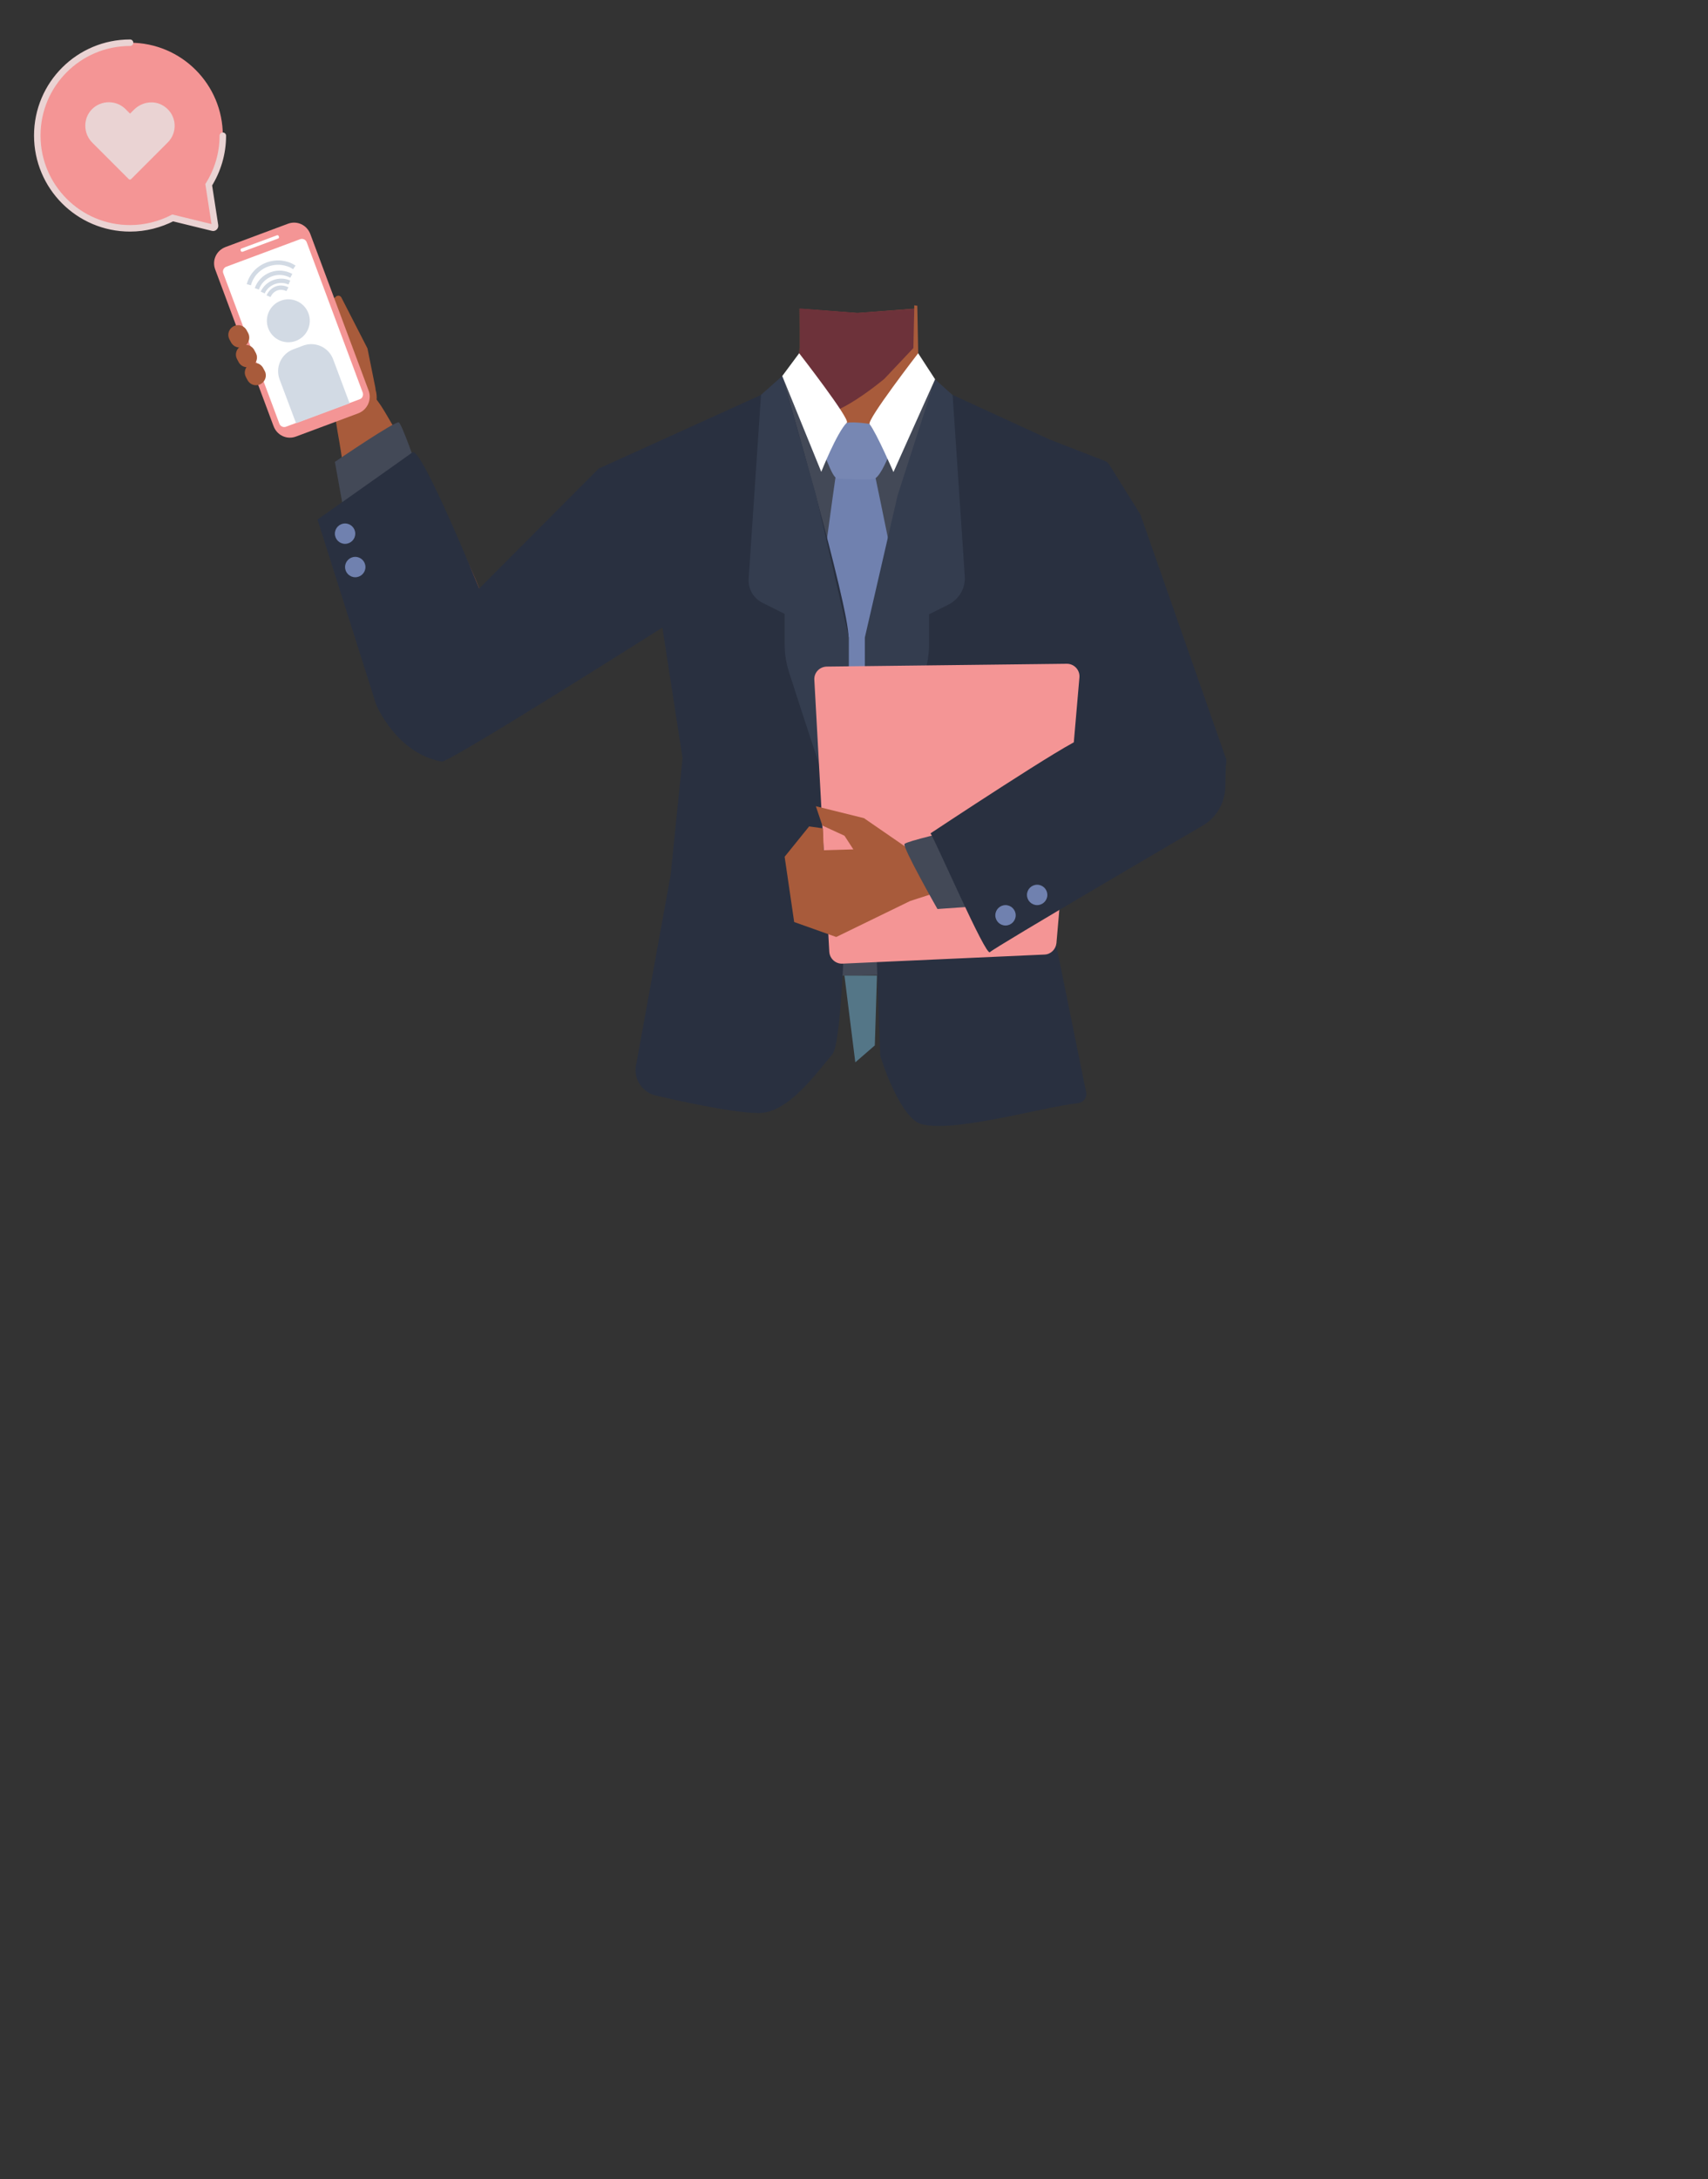 <?xml version="1.0" encoding="utf-8"?>
<!-- Generator: Adobe Illustrator 26.0.3, SVG Export Plug-In . SVG Version: 6.00 Build 0)  -->
<svg version="1.1" id="Calque_1" xmlns="http://www.w3.org/2000/svg" xmlns:xlink="http://www.w3.org/1999/xlink" x="0px" y="0px"
	 viewBox="0 0 788 1005" style="enable-background:new 0 0 788 1005;" xml:space="preserve">
<rect x="0" y="0" width="788" height="1005" fill="#333333" stroke="none"/>
<style type="text/css">
	.st0{fill:#563935;}
	.st1{fill:#A85B3B;}
	.st2{fill:#6D323A;}
	.st3{fill:none;stroke:#000000;stroke-width:3;stroke-miterlimit:10;}
	.st4{fill:#434957;}
	.st5{fill:#547687;}
	.st6{fill:#634B47;}
	.st7{fill:#7081AF;}
	.st8{fill:#293040;}
	.st9{fill:#343D4F;}
	.st10{fill:#7787B3;}
	.st11{fill:#FFFFFF;}
	.st12{fill:#F49595;}
	.st13{fill:#D2DAE4;}
	.st14{fill:none;stroke:#D2DAE4;stroke-width:2;stroke-miterlimit:10;}
	.st15{fill:none;stroke:#EAD3D3;stroke-width:3;stroke-linecap:round;stroke-miterlimit:10;}
	.st16{fill:#EAD3D3;}
</style>
<path d="M230.2,479.5h0.1H230.2z"/>
<polygon points="230.3,479.5 230.4,479.5 230.4,479.5 "/>
<path d="M230.2,479.5h0.1H230.2z"/>
<polygon points="230.3,479.5 230.4,479.5 230.4,479.5 "/>
<path class="st0" d="M515.8,243.8c-0.6,38.4-26.2,33.2-36.9,42.3c-12.6,10.8-8.3,50-17.2,64c-2.5,3.8-11.4,10.1-15.8,9.1
	c-12.5-2.9-24-30.7-34.8-37.7c-6.3-4.1-23.6-3.6-30.2,0c-11.2,6.2-22.3,34.9-34.8,37.7c-4.4,1-13.4-5.2-15.8-9.1
	c-8.9-14-4.6-53.2-17.2-64c-10.6-9.1-36.2-3.9-36.9-42.3c-0.4-26.6,35-37.3,35-37.3l40.1-19.9c9.8-4.8,16.3-14.4,17.4-25.2
	c0-0.3,0-0.6,0.1-0.9s0-0.5,0-0.8s0-0.3,0-0.5c0-0.4,0-0.8,0-1.2v-2.3V151l-0.1-8.7l1.6,0.1l25,1.9l26.2-2l0.7-0.1l0.1,8.7v2.2
	l0.1,7.1c0.1,10.7,6.2,20.4,15.8,25.1l40.5,20.1c1,0.5,2.1,1,3.2,1.3C489,209.4,516.2,220.5,515.8,243.8z"/>
<polygon class="st1" points="424.2,199 396.8,231.5 369.6,199 369.8,187.3 370.4,151.1 370.5,142.5 395.6,144.4 421.8,142.4 
	421.8,140.8 423.2,141 423.4,151.1 423.7,167.3 "/>
<path class="st2" d="M421.8,142.4l-0.2,8.7l-0.2,9.4L408,174.7c0,0-23.5,19.8-31.6,15.9c-2-1-4.3-2.1-6.5-3.3
	c-5.5-2.9-10.7-5.9-10.7-5.9c0.6-0.6,1.3-1.3,1.8-1.9c3.9-4.8,6.5-10.5,7.8-16.6c0-0.1,0.1-0.3,0.1-0.5v-0.1c0-0.3,0.1-0.6,0.1-1
	s0-0.6,0.1-0.9s0-0.5,0-0.8s0-0.3,0-0.5c0-0.7,0-1.4,0-2.1v-1.3c0-0.6,0-1.2,0-1.9c0-1,0-1.9,0-2.8l0,0l-0.1-8.7l1.6,0.1l25,1.9
	L421.8,142.4z"/>
<path class="st3" d="M456.2,236.3c-1.3,27.6,17.7,53.5,17.7,53.5s31.2,53.9,41.3,72c4.8,8.5,14.4,26.5,36,15.2l0,0
	c17.8-9.3,11.9-28.1,8.1-36.7c-7.6-17.5-26.8-51.4-31.2-69.8c-3.3-13.7-3.1-36.1-20.9-52.3c0,0-13.1-14.9-31.9-7.7l-0.7,0.3
	C464,214.8,456.7,224.8,456.2,236.3L456.2,236.3z"/>
<path class="st1" d="M207.5,344.8c-19.6,3.6-29.9-17.7-33.2-25.6s-6.1-25.5-7.4-34.1c-3.5-22.1-6.6-59.6-10.3-81.1
	c-2.5-14.2-4.2-21.6,4.5-25.5c7.9-3.6,14.8,8.6,17.6,13.4c11.4,19.6,34.2,57.7,42.7,80.2c3.5,9.2,8.9,28.5,9.1,38.4
	C231.2,338,213.2,343.8,207.5,344.8z"/>
<path class="st3" d="M333.7,254.6c-11.9,25-40.9,38.8-40.9,38.8s-52.9,32.8-70.4,44c-8.2,5.3-25.2,16.6-38.9-3.6l0,0
	c-11.3-16.6,2.8-30.4,10.2-36.2c15-11.8,47.9-32.6,60.5-46.7c9.4-10.5,19.8-30.3,43.1-36.2c0,0,18.6-6.9,31.8,8.2l0.5,0.6
	C337,232.1,338.6,244.3,333.7,254.6L333.7,254.6z"/>
<polygon class="st4" points="316.7,451.3 318.2,428.8 473.2,428.8 475.2,448.3 "/>
<polygon class="st5" points="394.6,489.9 389.6,449.9 404.6,449.9 403.6,482.1 "/>
<path class="st6" d="M562.1,344.7c-9-17.7-32.2-13-40.5-10.8s-23.9,10.7-31.6,14.8c-19.7,10.6-51.3,31-70.7,41.1
	c-12.7,6.7-19.6,9.8-17.6,19.1c1.9,8.4,15.8,6.5,21.3,5.8c22.5-2.9,66.6-8,89.7-14.9c9.5-2.8,28-10.3,36-16.1
	C571.1,367.7,564.7,349.9,562.1,344.7z"/>
<path class="st1" d="M173.2,178.9l-3.6-17.9c0-0.1-0.1-0.3-0.1-0.4l-12-23.4c-0.5-0.9-1.6-1.1-2.4-0.5c-1.4,1.1-3.2,2.8-3.4,3.9
	c-1.2,5.4,1.9,13.7,3.5,18.9c0.2,0.7-0.6,4-1.2,4.4c-0.7,0.5-1.7,0.5-2.6,0.2c-1.3-0.4-2.4,1.1-1.7,2.3l7,12.1
	c0.2,0.4,0.7,0.7,1.2,0.8l13.7,1.5C172.5,180.9,173.4,179.9,173.2,178.9z"/>
<ellipse class="st1" cx="161.7" cy="183.3" rx="12.1" ry="12.1"/>
<path class="st4" d="M345,191.5c1.3-1.3,17.4-20.3,18.9-20.3c0.7,0,13.8,31.6,29,32.1c18.5,0.5,36.1-32.1,36.1-32.1l8.9,14l5,160.5
	L345,347V191.5z"/>
<path class="st4" d="M160.1,244l-5.6-31c0,0,28-19.1,29.5-18.2s8.4,20.9,8.4,20.9L160.1,244z"/>
<path class="st7" d="M385.5,219.8l18.3-0.1c0,0,14.2,67.7,13.6,69.8s-9.3,53.4-9.2,54.6s-12.6,16-12.6,16s-12.8-18.5-13.4-20.5
	s-4.7-46.4-5.7-48S385.5,219.8,385.5,219.8z"/>
<path class="st8" d="M483.2,415.7l17.9,88c0.5,2.2-1,4.4-3.2,4.9c-0.1,0-0.3,0-0.4,0.1c-16.6,1.8-58,14-72.7,9.6
	c-8.5-2.6-16.7-24.8-18.1-29.7c-0.3-0.6-0.5-1.3-0.6-2c-0.5-15.5-6.8-169.8-4.1-191.9s22.2-89.8,27.1-111.9c0.6-2.6,1.2-4.9,1.2-4.9
	l53.8,24.7l0.2,0.1l25.5,9.9c0.8,0.3,1.5,0.9,2,1.7l14.1,22.6c0.2,0.3,0.3,0.5,0.4,0.8l39.3,112.1c0.7,2-0.2,4.2-2.2,5.1l-84,38.9
	c-1.9,0.9-2.9,3.1-2.1,5.1l5.7,16.2C483.1,415.3,483.1,415.5,483.2,415.7z"/>
<path class="st8" d="M362,177.2c0,0,29.5,101.4,29.5,116.9s0.3,182.9-7.5,192.1s-20.4,27.1-34,27.1s-46.6-7.9-46.6-7.9
	c-6.7-1.1-11.2-7.5-10-14.1c0-0.3,0.1-0.5,0.2-0.8l15.8-86.9l5.5-54l-9.3-60.2c0,0-98.5,62.4-101.8,61.8
	c-21.1-3.8-30.3-26.4-30.3-26.4l-27-85.2c0,0,42.7-30.1,43.8-31c4-3,30.8,62.8,30.8,62.8l55.1-55.3L362,177.2z"/>
<path class="st9" d="M360.9,173.4l-9.8,8.7l-5.7,84.8c-0.3,4.7,2.2,9,6.4,11.1l10.2,5.1v14.2c0,4.3,0.7,8.5,2,12.6
	c6.1,19,24.3,75.3,25.6,73.2c1.6-2.5,2-75.9,2-75.9v-13.3l-15.1-65.5L360.9,173.4z"/>
<path class="st10" d="M380.6,210.8c0.9-1.8,6.7-13.2,8.9-15.3c1.7-1.6,11.8,0,11.8,0l8.9,14.2c0,0-3.7,9.6-6.6,11
	c-1.5,0.7-8.8,0.4-17.2,0C384.1,220.5,381.4,211.5,380.6,210.8z"/>
<path class="st9" d="M431.4,174.9l8.1,7.3l5.6,83.5c0.4,5.5-2.6,10.6-7.5,13.1l-9,4.5v14.2c0,4.3-0.7,8.5-2,12.6
	c-6.1,19-24.3,75.3-25.6,73.2c-1.6-2.5-2-75.9-2-75.9V294l15.1-65.5L431.4,174.9z"/>
<path class="st11" d="M423.6,162.9l7.8,12l-19.2,42.8c0,0-7.8-18-11-22.1C399.8,193.7,423.6,162.9,423.6,162.9z"/>
<path class="st12" d="M375.7,313.5l6.9,125.4c0.2,3.2,2.9,5.6,6,5.5l93.3-4.2c2.9-0.1,5.2-2.4,5.5-5.3l10.6-122.5
	c0.3-3.4-2.4-6.3-5.8-6.3l-110.8,1.3C378.1,307.5,375.5,310.2,375.7,313.5z"/>
<path class="st11" d="M368.7,162.9l-7.8,10.5l18,44.2c0,0,7.1-18,11.8-22.7C392.4,193.4,368.7,162.9,368.7,162.9z"/>
<polygon class="st1" points="418.2,390.8 398.6,377.3 376.4,371.8 379.4,380.7 389.6,385.4 393.7,391.7 380,392.1 379.7,382 
	373.3,381.1 362,395.1 366.4,425.2 385.8,432.1 419.9,415.5 429.8,412.3 450.2,407.3 433.1,386.4 424.2,389.9 "/>
<path class="st4" d="M463.9,417l-31.4,2.2c0,0-16.3-28.7-15.2-30s21.6-6,21.6-6L463.9,417z"/>
<path class="st8" d="M429.3,384.3c2.7,4.2,25.5,56.9,27.4,54.8s98.2-58.4,98.2-58.4l0.2-0.1c6.2-3.7,10-10.4,10.2-17.6l0.3-12.2
	c0,0-21.8-19.2-24.1-19.2s-39.3,9.7-42.7,9.3S429.3,384.3,429.3,384.3z"/>
<circle class="st7" cx="159.2" cy="246.1" r="4.7"/>
<circle class="st7" cx="163.9" cy="261.5" r="4.7"/>
<circle class="st7" cx="478.5" cy="412.7" r="4.7"/>
<circle class="st7" cx="463.9" cy="422.1" r="4.7"/>
<g>
	<path class="st12" d="M165.3,190.6l-28.7,10.7c-4.2,1.6-8.8-0.5-10.4-4.8l-26.9-72.2c-1.6-4.2,0.5-8.8,4.8-10.4l28.7-10.7
		c4.2-1.6,8.8,0.5,10.4,4.8l26.9,72.2C171.6,184.3,169.5,189,165.3,190.6z"/>
	<path class="st11" d="M166,184.1l-34.1,12.7c-1.1,0.4-2.5-0.1-3-1.4L103,126c-0.4-1.1,0.1-2.5,1.4-3l34.1-12.7
		c1.1-0.4,2.5,0.1,3,1.4l25.9,69.5C167.7,182.3,167.2,183.7,166,184.1z"/>
	<path class="st11" d="M128.3,110l-16.4,6.1c-0.3,0.1-0.7-0.1-0.8-0.4l-0.1-0.3c-0.1-0.3,0.1-0.7,0.4-0.8l16.4-6.1
		c0.3-0.1,0.7,0.1,0.8,0.4l0.1,0.3C128.8,109.6,128.6,109.9,128.3,110z"/>
	<ellipse transform="matrix(0.937 -0.349 0.349 0.937 -43.302 55.807)" class="st13" cx="133.1" cy="147.9" rx="9.9" ry="9.9"/>
	<path class="st13" d="M161.3,186l-24.7,9.2L129,175c-2.1-5.6,0.7-11.8,6.3-13.9l4.5-1.7c5.6-2.1,11.8,0.7,13.9,6.3L161.3,186
		L161.3,186z"/>
	<path class="st14" d="M133.5,130.3c-2.2-1-4.7-1.1-7.1-0.2c-2.4,0.9-4.2,2.6-5.2,4.8"/>
	<path class="st14" d="M134.4,127.2c-2.8-1.5-6.1-1.9-9.3-0.7s-5.6,3.7-6.6,6.7"/>
	<path class="st14" d="M135.8,123.3c-3.5-2.3-8.1-2.9-12.5-1.3c-4.3,1.6-7.4,5.1-8.5,9.3"/>
	<path class="st14" d="M132.6,133.4c-1.5-0.8-3.4-1-5-0.4c-1.8,0.7-3,2-3.7,3.6"/>
</g>
<path class="st12" d="M96.3,85.1c4.1-6.6,6.5-14.3,6.5-22.6c0-23.6-19.1-42.8-42.8-42.8S17.2,38.9,17.2,62.5s19.1,42.8,42.8,42.8
	c7.1,0,13.8-1.8,19.7-4.8l18.4,4.5c0.6,0.2,1.2-0.4,1.1-1L96.3,85.1z"/>
<path class="st15" d="M-110.5,62.5"/>
<path class="st15" d="M60,19.7c-23.6,0-42.8,19.1-42.8,42.8c0,23.6,19.1,42.8,42.8,42.8c7.1,0,13.8-1.8,19.7-4.8l18.4,4.5
	c0.6,0.2,1.2-0.4,1.1-1l-2.9-18.8c4.1-6.6,6.5-14.3,6.5-22.6"/>
<path class="st16" d="M76,49.2c-4.4-3.2-10.4-2.4-14.2,1.4L60,52.4l0,0l-2.1-2.1c-4.2-4.2-11.1-4.2-15.4,0l0,0
	c-4.2,4.2-4.2,11.1,0,15.4l2.1,2.1l0,0l14.8,14.8c0.3,0.3,0.8,0.3,1.1,0l14.8-14.8l0,0l2-2C82.1,61.1,81.6,53.2,76,49.2z"/>
<path class="st1" d="M120.1,177.2L120.1,177.2c-2.2,1.1-4.9,0.2-6-2.1l-0.7-1.3c-1.1-2.2-0.2-4.9,2.1-6h0c2.2-1.1,4.9-0.2,6,2.1
	l0.7,1.3C123.3,173.4,122.3,176.1,120.1,177.2z"/>
<path class="st1" d="M116,168.9L116,168.9c-2.2,1.1-4.9,0.2-6-2.1l-0.7-1.3c-1.1-2.2-0.2-4.9,2.1-6l0,0c2.2-1.1,4.9-0.2,6,2.1
	l0.7,1.3C119.2,165.1,118.3,167.8,116,168.9z"/>
<path class="st1" d="M112.5,159.8L112.5,159.8c-2.2,1.1-4.9,0.2-6-2.1l-0.7-1.3c-1.1-2.2-0.2-4.9,2.1-6h0c2.2-1.1,4.9-0.2,6,2.1
	l0.7,1.3C115.6,156,114.7,158.7,112.5,159.8z"/>
</svg>
